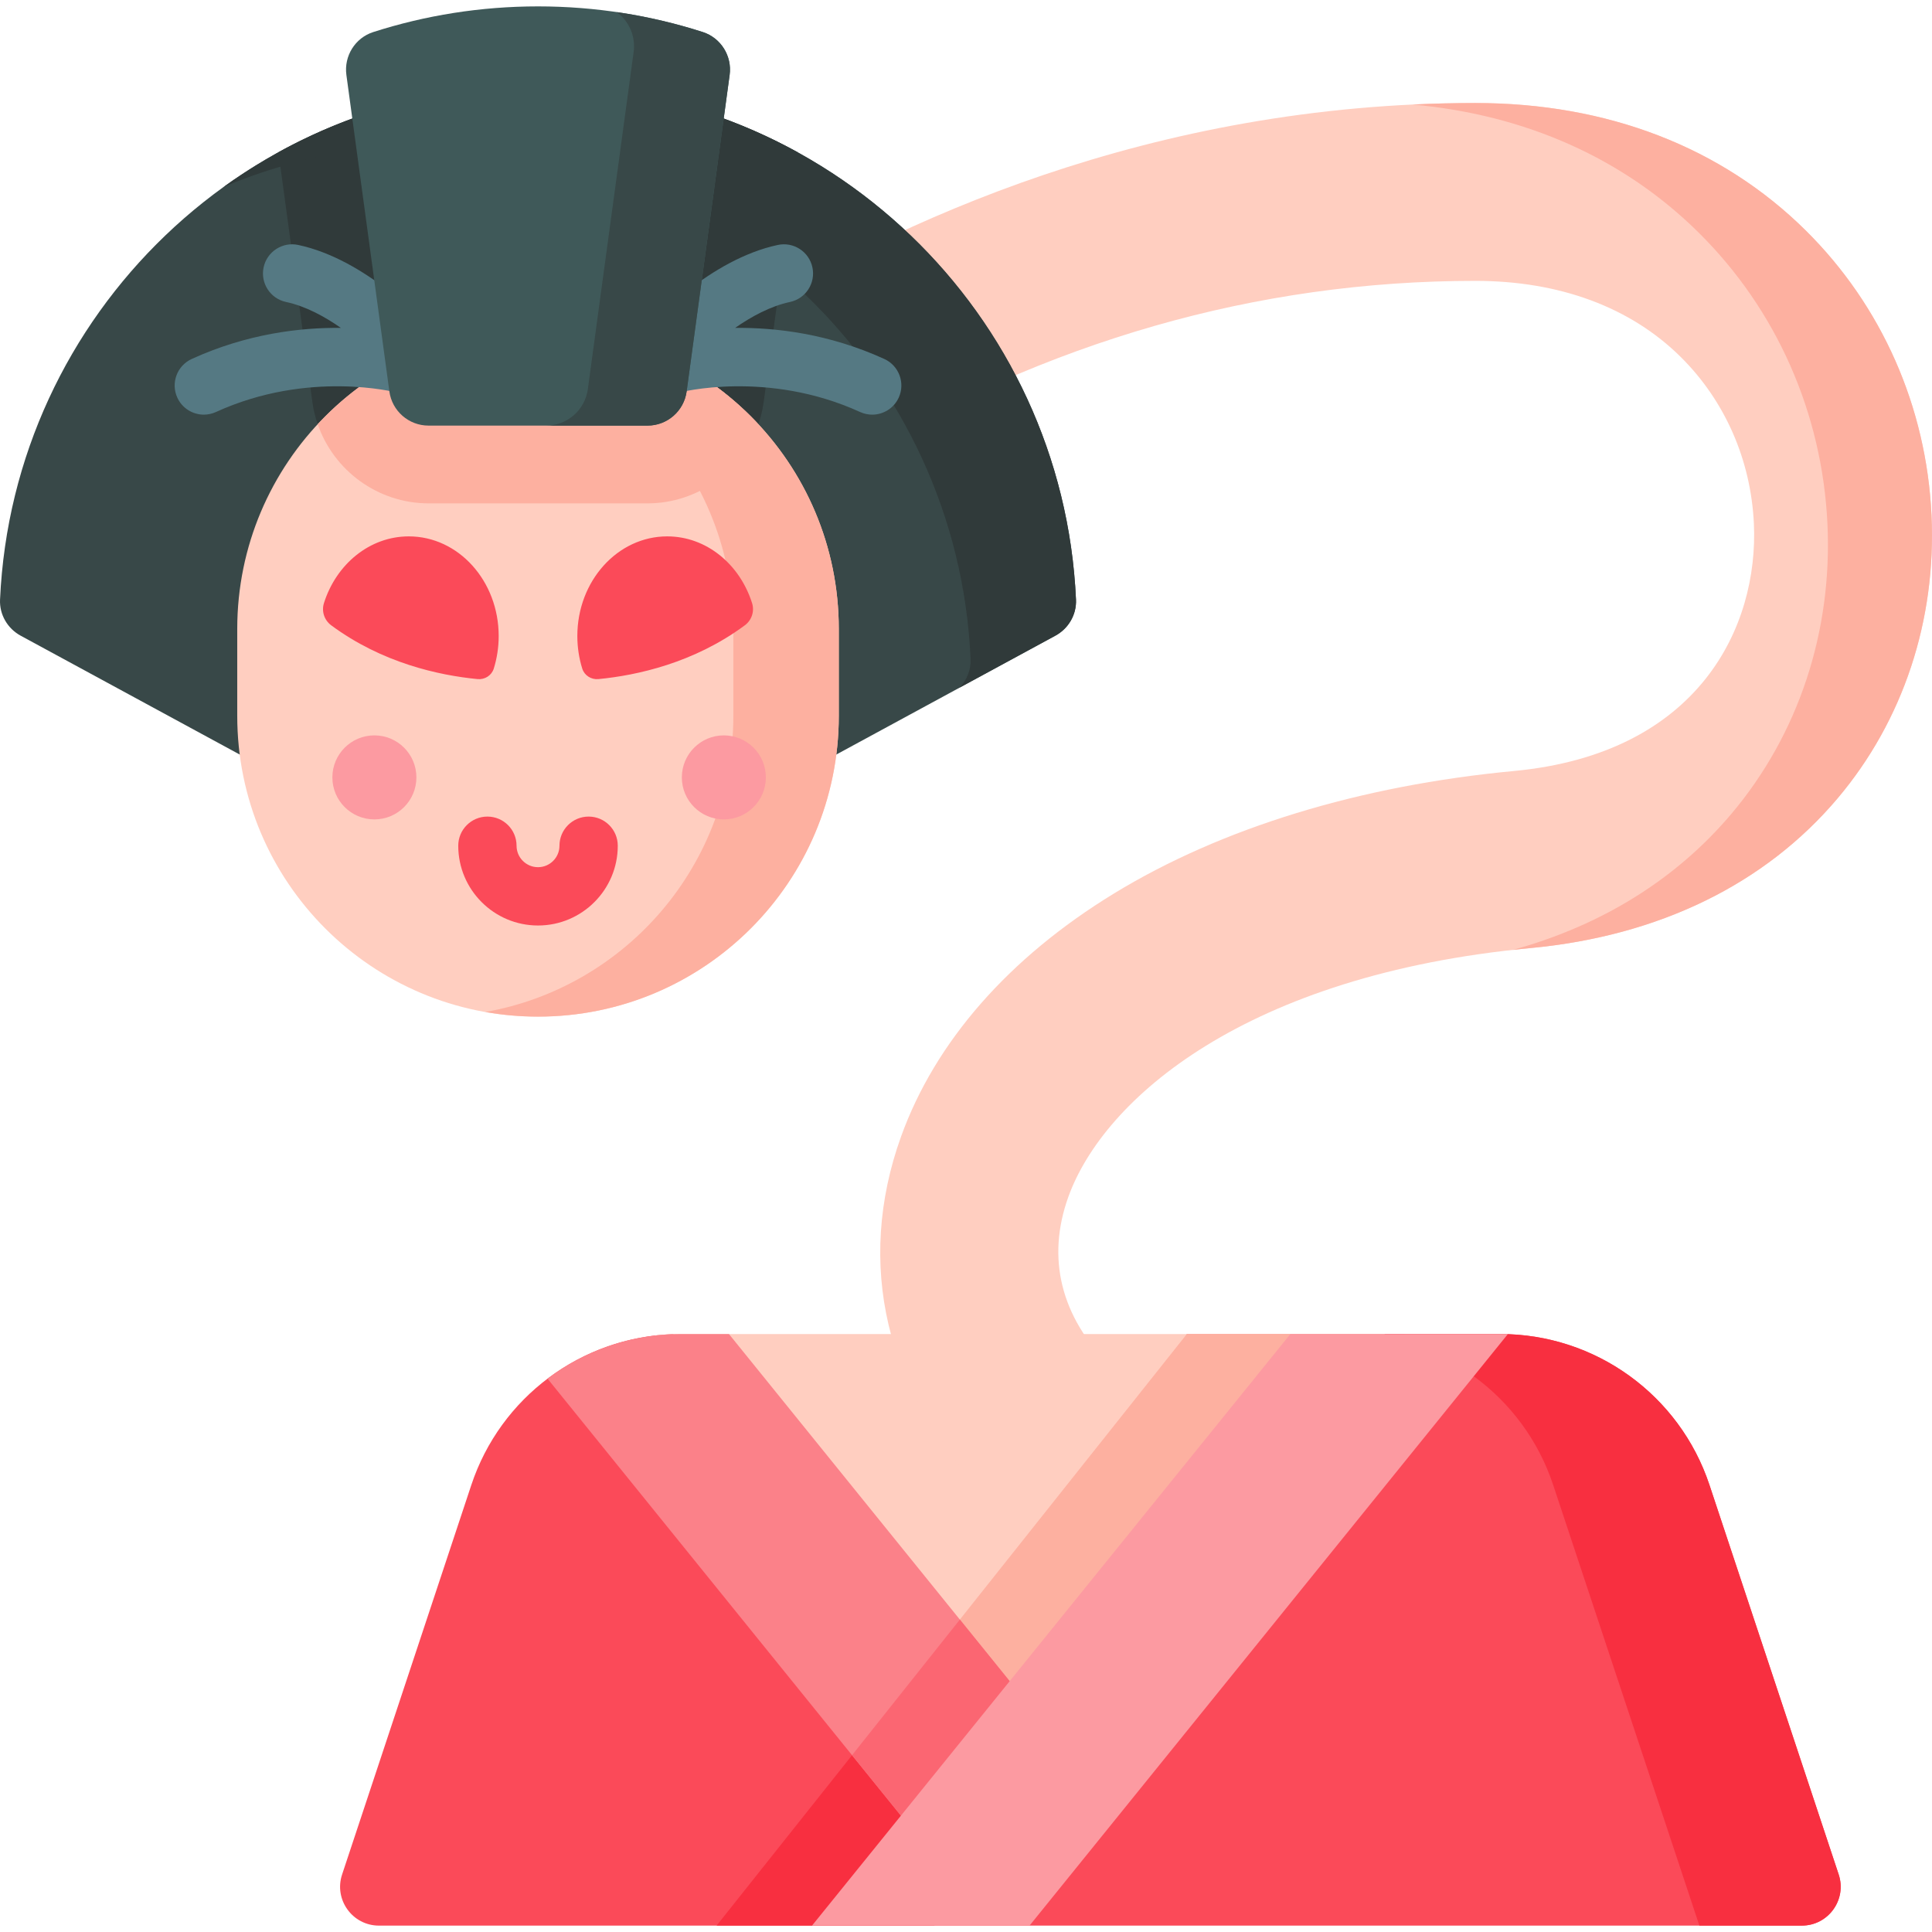 <svg id="Capa_1" enable-background="new 0 0 512 512" height="512" viewBox="0 0 512 512" width="512" xmlns="http://www.w3.org/2000/svg"><g><g><path d="m477.49 510.308h-377.06c-7.02 0-11.99-6.88-9.77-13.55l34.24-103.21c7.72-23.27 29.11-39.17 53.47-39.98l91.86 115.24 91.63-115.28h35.73c25.17 0 47.51 16.13 55.44 40.02l34.24 103.21c2.21 6.67-2.75 13.55-9.78 13.55z" fill="#fb4a59"/><path d="m372.221 353.533-124.618 156.771h-57.696l124.618-156.771z" fill="#f82f40"/><path d="m477.499 510.304h-27.149l-38.74-116.764c-7.918-23.889-30.257-40.007-55.434-40.007h41.421c25.167 0 47.506 16.118 55.434 40.007l34.246 103.218c2.212 6.669-2.752 13.546-9.778 13.546z" fill="#f82f40"/><path d="m366.982 353.533-96.75 121.718-96.698-121.32c2.241-.262 4.503-.398 6.797-.398z" fill="#ffcec0"/><path d="m366.985 353.533-96.75 121.718-26.266-32.959 70.556-88.759z" fill="#fdb0a0"/><g><path d="m273.374 452.703-31.513 31.503h-.649l-96.112-118.849c9.908-7.499 22.192-11.824 35.231-11.824h12.85z" fill="#fb8189"/><path d="m273.377 452.703-31.514 31.502h-.649l-15.416-19.06 28.581-35.944z" fill="#fb6672"/></g><g><path d="m272.84 510.304 126.772-156.775h-57.645l-126.773 156.775z" fill="#fc9aa1"/></g></g><g><path d="m260.91 395.379c-26.186-26.186-34.249-60.514-22.121-94.181 9.046-25.113 28.548-47.381 56.394-64.395 28.48-17.4 65.155-28.633 106.061-32.485 48.965-4.611 64.838-38.211 63.551-65.583-.792-16.86-7.677-32.534-19.387-44.135-13.318-13.194-32.139-20.167-54.427-20.167-57.84 0-113.607 15.983-165.75 47.504-37.542 22.696-61.034 46.432-66.759 53.194-2.793 4.656-7.198 8.375-12.753 10.226-8.851 2.949-18.667.398-24.943-6.503-6.288-6.913-7.896-16.932-4.096-25.524 3.126-7.067 14.953-18.742 24.325-27.291 11.096-10.122 29.471-25.422 53.994-40.828 42.048-26.417 110.181-57.906 195.982-57.906 34.974 0 65.264 11.693 87.595 33.815 20.124 19.936 31.949 46.714 33.297 75.404 1.307 27.838-7.523 54.48-24.866 75.016-19.231 22.772-47.36 36.5-81.344 39.7-75.473 7.107-113.178 39.959-122.535 65.931-5.851 16.245-2.011 31.766 11.107 44.884z" fill="#ffcec0"/></g><g><path d="m487.006 211.54c-19.228 22.768-47.359 36.499-81.344 39.703-1.613.147-3.205.314-4.786.503 23.522-6.462 43.285-18.694 57.968-36.08 17.752-21.03 26.79-48.291 25.449-76.788-1.372-29.366-13.479-56.774-34.079-77.186-19.857-19.679-45.882-31.293-75.856-33.995 5.457-.262 11.007-.398 16.621-.398 34.98 0 65.268 11.698 87.596 33.817 20.129 19.941 31.953 46.72 33.294 75.406 1.309 27.837-7.52 54.48-24.863 75.018z" fill="#fdb0a0"/></g><g><g><path d="m5.483 168.468c-3.488-1.892-5.651-5.595-5.473-9.559 3.403-75.797 65.932-136.203 142.569-136.203s139.165 60.407 142.568 136.204c.178 3.964-1.985 7.667-5.473 9.559l-137.095 74.381z" fill="#384848"/><g fill="#303a3a"><path d="m211.373 40.35-8.983 66.148c-2.081 15.329-15.319 26.898-30.792 26.898h-58.03c-15.473 0-28.711-11.569-30.792-26.898l-8.984-66.148c20.398-11.25 43.845-17.647 68.785-17.647 24.951 0 48.398 6.398 68.796 17.647z"/><path d="m285.149 158.913c.178 3.959-1.99 7.666-5.477 9.551l-25.429 13.793c1.979-2.011 3.1-4.765 2.974-7.656-3.404-75.804-65.938-136.212-142.569-136.212-19.637 0-38.352 3.969-55.381 11.143 23.439-16.872 52.219-26.821 83.313-26.821 76.63 0 139.165 60.398 142.569 136.202z"/></g></g><path d="m142.579 269.419c-44.021 0-79.707-35.686-79.707-79.707v-23.041c0-44.021 35.686-79.707 79.707-79.707 44.021 0 79.707 35.686 79.707 79.707v23.041c0 44.021-35.686 79.707-79.707 79.707z" fill="#ffcec0"/><path d="m200.968 112.422c-4.234 12.29-15.968 20.974-29.37 20.974h-58.03c-13.403 0-25.136-8.684-29.37-20.974 14.536-15.659 35.315-25.456 58.38-25.456 22.005 0 41.939 8.921 56.361 23.344.69.69 1.369 1.391 2.029 2.112z" fill="#fdb0a0"/><path d="m222.289 166.673v23.041c0 44.018-35.692 79.7-79.71 79.7-4.765 0-9.426-.419-13.961-1.225 37.357-6.598 65.729-39.222 65.729-78.474v-23.041c0-22.014-8.923-41.945-23.344-56.366-11.3-11.3-25.973-19.218-42.384-22.119 4.535-.806 9.195-1.225 13.961-1.225 22.004 0 41.934 8.923 56.366 23.344 14.42 14.421 23.343 34.351 23.343 56.365z" fill="#fdb0a0"/><g><g fill="#557983"><path d="m234.353 95.131c-14.726-6.723-28.844-8.352-39.532-8.238 4.259-2.975 9.338-5.761 14.529-6.865 4.174-.888 6.838-4.991 5.95-9.165s-4.99-6.839-9.165-5.95c-18.101 3.851-33.344 20.566-33.984 21.276-1.977 2.192-2.462 5.204-1.523 7.799-.516 1.442-.614 3.05-.178 4.641 1.123 4.106 5.367 6.523 9.479 5.416.23-.062 23.375-6.103 48.008 5.143 1.04.475 2.131.7 3.204.7 2.932-.001 5.736-1.678 7.033-4.52 1.771-3.881.06-8.464-3.821-10.237z"/><path d="m113.007 86.189c-.64-.71-15.883-17.425-33.984-21.276-4.174-.889-8.277 1.776-9.165 5.95s1.776 8.277 5.95 9.165c5.191 1.104 10.27 3.89 14.529 6.865-10.688-.114-24.805 1.515-39.531 8.238-3.882 1.773-5.592 6.356-3.82 10.237 1.298 2.842 4.101 4.52 7.033 4.52 1.073 0 2.164-.225 3.204-.7 24.54-11.204 47.601-5.252 48.004-5.144 4.105 1.128 8.35-1.281 9.488-5.386.444-1.6.345-3.22-.178-4.672.933-2.595.446-5.606-1.53-7.797z"/></g><path d="m181.97 103.724 11.388-83.861c.681-5.014-2.31-9.827-7.127-11.373-13.761-4.418-28.429-6.798-43.653-6.798-15.222 0-29.895 2.387-43.651 6.8-4.819 1.546-7.81 6.359-7.129 11.374l11.388 83.858c.705 5.192 5.138 9.064 10.378 9.064h58.029c5.239 0 9.672-3.872 10.377-9.064z" fill="#3f5959"/><path d="m193.363 19.862-11.395 83.858c-.702 5.195-5.132 9.07-10.379 9.07h-26.863c5.582 0 10.305-4.126 11.06-9.667l12.138-89.366c.566-4.158-1.236-8.19-4.493-10.546 7.823 1.131 15.437 2.912 22.8 5.278 4.817 1.55 7.813 6.357 7.132 11.373z" fill="#384848"/></g></g><g><g><path d="m197.389 165.71c-13.5 9.992-28.565 13.265-38.801 14.257-1.902.184-3.71-.953-4.283-2.776-.003-.01-.007-.021-.01-.031-.839-2.701-1.294-5.598-1.294-8.615 0-14.579 10.666-26.399 23.818-26.399 10.388 0 19.223 7.378 22.48 17.658l.011.036c.682 2.165-.097 4.519-1.921 5.87z" fill="#fb4a59"/></g><g><path d="m87.768 165.71c13.5 9.992 28.565 13.265 38.801 14.257 1.902.184 3.71-.953 4.283-2.776.003-.01.007-.021.01-.031.839-2.701 1.294-5.598 1.294-8.615 0-14.579-10.666-26.399-23.818-26.399-10.388 0-19.223 7.378-22.48 17.658l-.011.036c-.682 2.165.097 4.519 1.921 5.87z" fill="#fb4a59"/></g></g><g fill="#fc9aa1"><circle cx="99.216" cy="206.017" r="11.134"/><circle cx="191.828" cy="206.017" r="11.134"/></g><g><path d="m142.578 245.267c-11.655 0-21.137-9.482-21.137-21.138 0-4.267 3.459-7.726 7.726-7.726s7.726 3.459 7.726 7.726c0 3.135 2.55 5.685 5.685 5.685 3.134 0 5.685-2.55 5.685-5.685 0-4.267 3.459-7.726 7.726-7.726s7.726 3.459 7.726 7.726c.001 11.655-9.482 21.138-21.137 21.138z" fill="#fb4a59"/></g></g></svg>